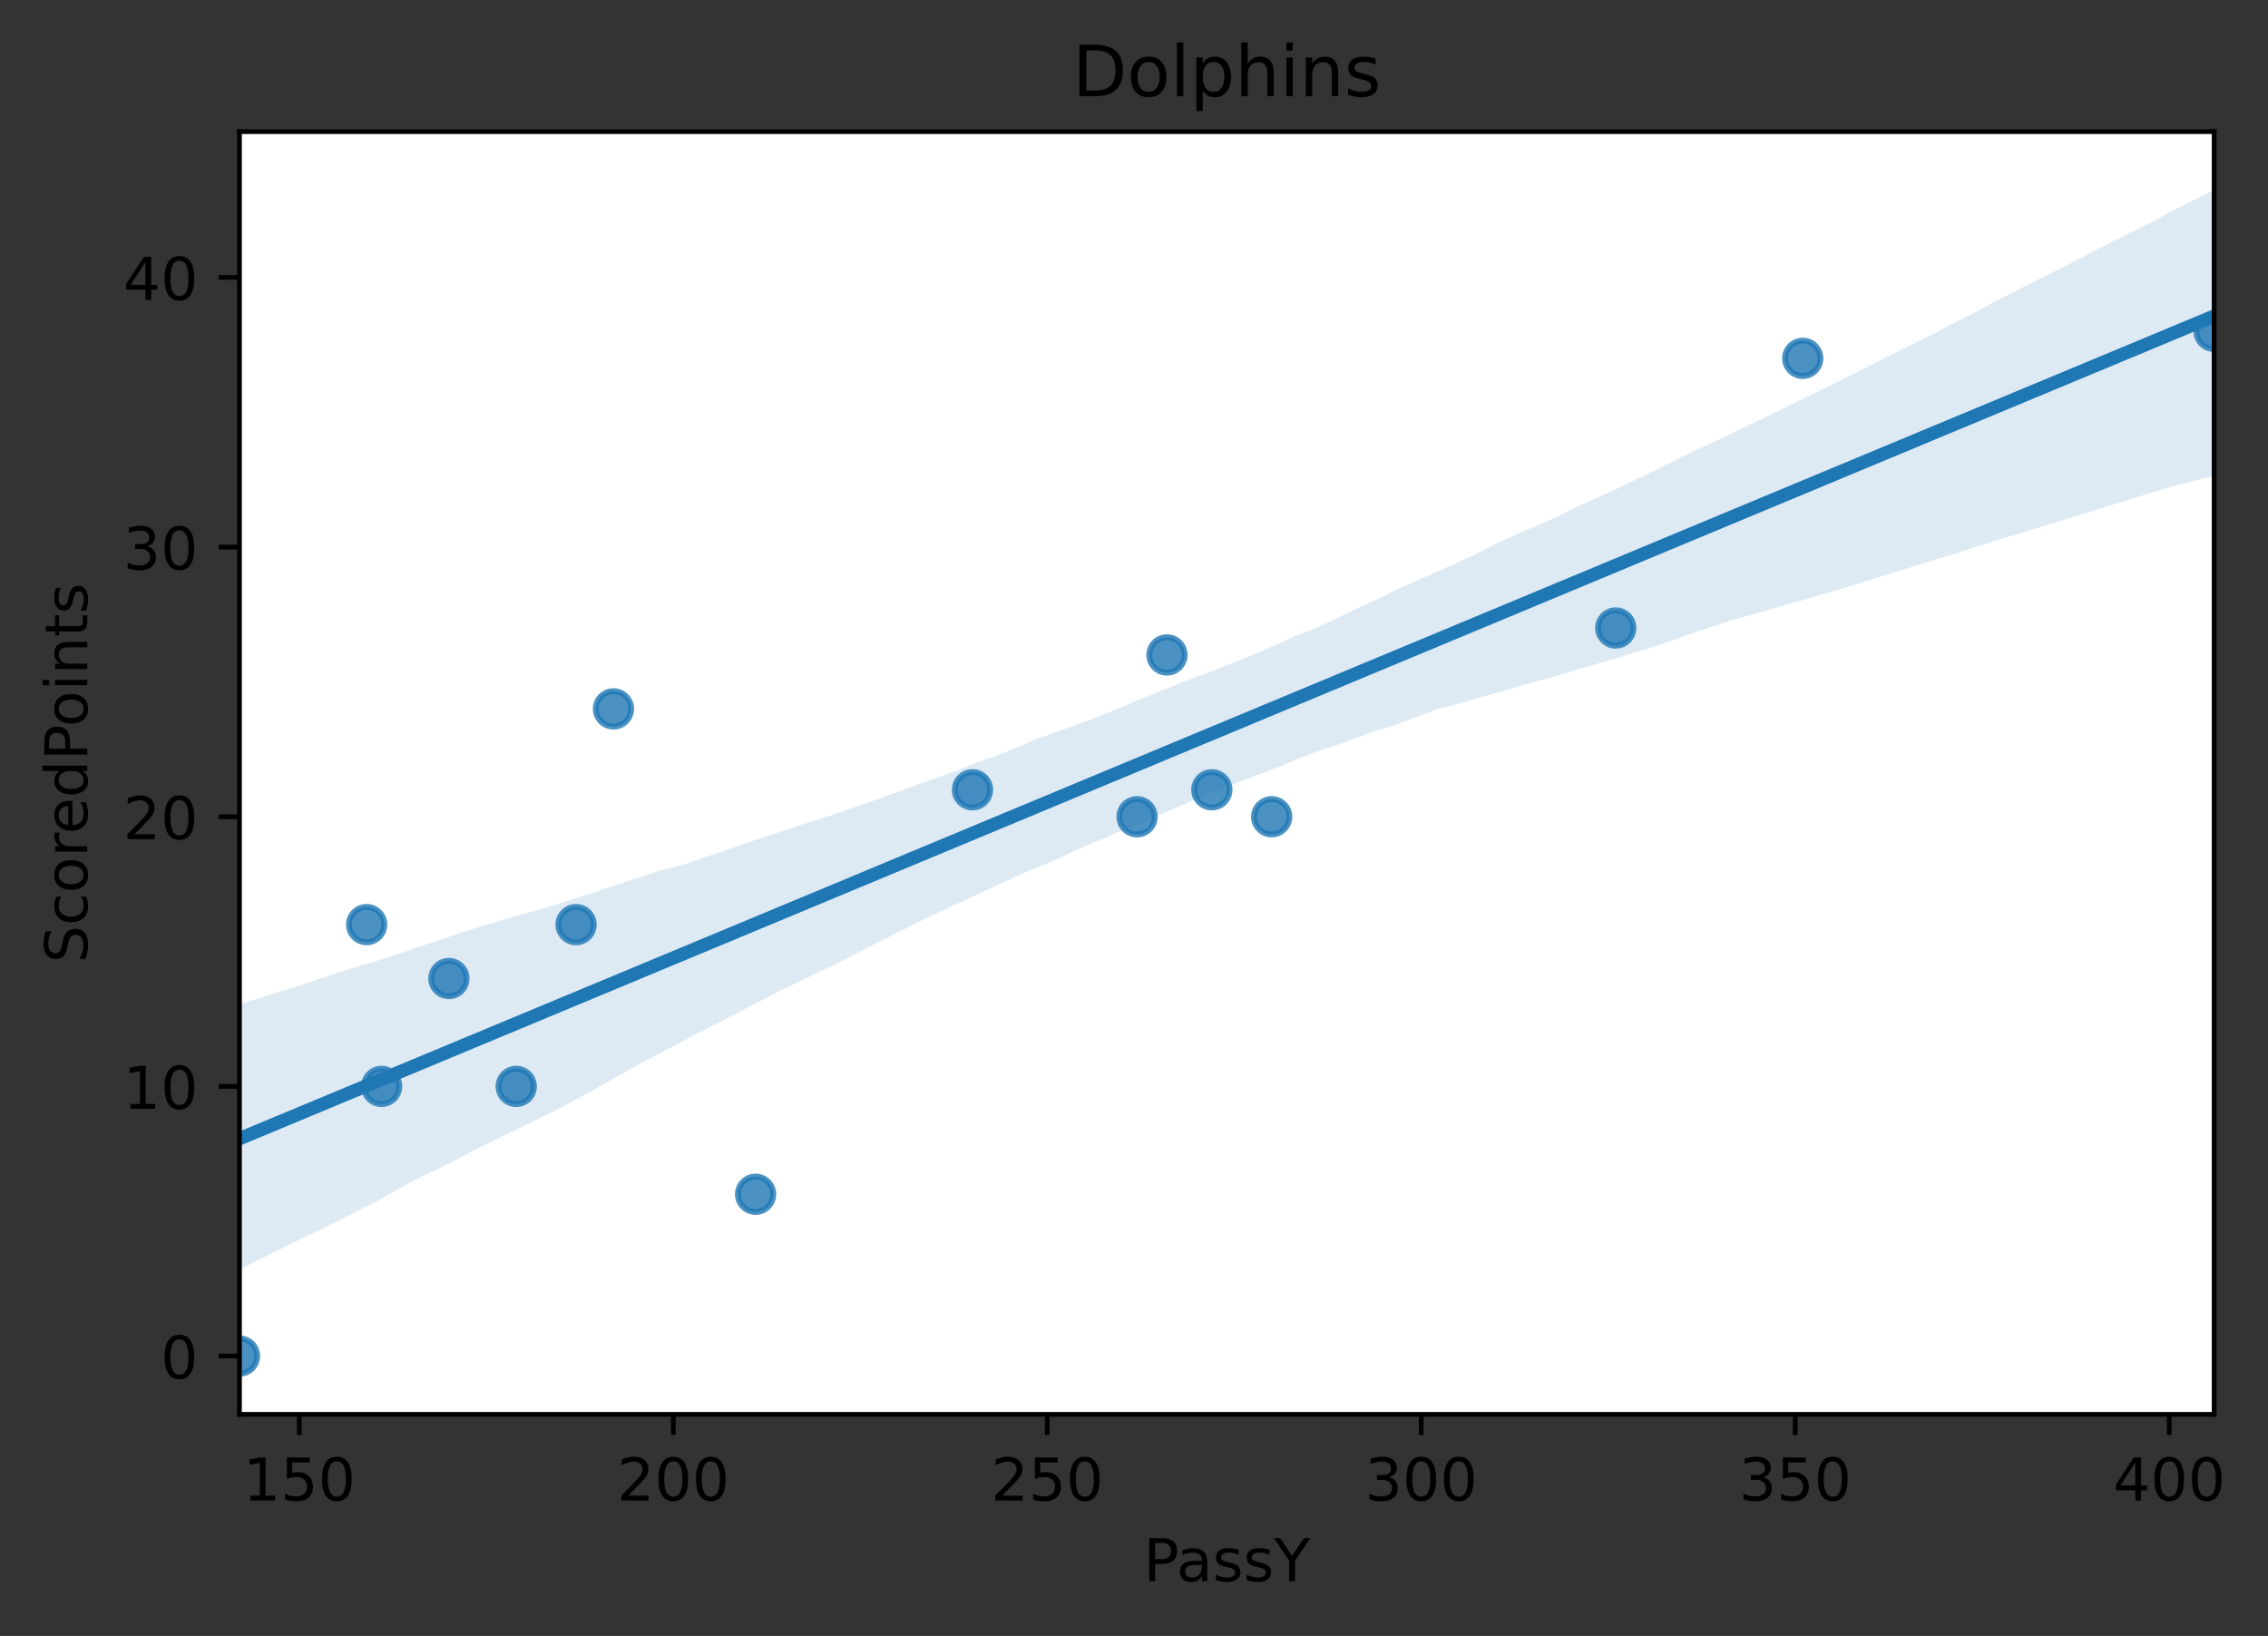 <?xml version="1.0" encoding="utf-8" standalone="no"?>
<!DOCTYPE svg PUBLIC "-//W3C//DTD SVG 1.1//EN"
  "http://www.w3.org/Graphics/SVG/1.1/DTD/svg11.dtd">
<!-- Created with matplotlib (https://matplotlib.org/) -->
<svg height="277.314pt" version="1.1" viewBox="0 0 384.538 277.314" width="384.538pt" xmlns="http://www.w3.org/2000/svg" xmlns:xlink="http://www.w3.org/1999/xlink">
 <rect x="0" y="0" width="384.538" height="277.314" fill="#333333" stroke="none"/>
 <defs>
  <style type="text/css">
*{stroke-linecap:butt;stroke-linejoin:round;}
  </style>
 </defs>
 <g id="figure_1">
  <g id="patch_1">
   <path d="M 0 277.314 
L 384.538 277.314 
L 384.538 0 
L 0 0 
z
" style="fill:none;"/>
  </g>
  <g id="axes_1">
   <g id="patch_2">
    <path d="M 40.603 239.758 
L 375.403 239.758 
L 375.403 22.318 
L 40.603 22.318 
z
" style="fill:#ffffff;"/>
   </g>
   <g id="PathCollection_1">
    <defs>
     <path d="M 0 3 
C 0.796 3 1.559 2.684 2.121 2.121 
C 2.684 1.559 3 0.796 3 0 
C 3 -0.796 2.684 -1.559 2.121 -2.121 
C 1.559 -2.684 0.796 -3 0 -3 
C -0.796 -3 -1.559 -2.684 -2.121 -2.121 
C -2.684 -1.559 -3 -0.796 -3 0 
C -3 0.796 -2.684 1.559 -2.121 2.121 
C -1.559 2.684 -0.796 3 0 3 
z
" id="mfc0a185cdb" style="stroke:#1f77b4;stroke-opacity:0.8;"/>
    </defs>
    <g clip-path="url(#p0a1ff2b002)">
     <use style="fill:#1f77b4;fill-opacity:0.8;stroke:#1f77b4;stroke-opacity:0.8;" x="87.526" xlink:href="#mfc0a185cdb" y="184.163"/>
     <use style="fill:#1f77b4;fill-opacity:0.8;stroke:#1f77b4;stroke-opacity:0.8;" x="40.603" xlink:href="#mfc0a185cdb" y="229.874"/>
     <use style="fill:#1f77b4;fill-opacity:0.8;stroke:#1f77b4;stroke-opacity:0.8;" x="128.108" xlink:href="#mfc0a185cdb" y="202.448"/>
     <use style="fill:#1f77b4;fill-opacity:0.8;stroke:#1f77b4;stroke-opacity:0.8;" x="64.699" xlink:href="#mfc0a185cdb" y="184.163"/>
     <use style="fill:#1f77b4;fill-opacity:0.8;stroke:#1f77b4;stroke-opacity:0.8;" x="97.671" xlink:href="#mfc0a185cdb" y="156.737"/>
     <use style="fill:#1f77b4;fill-opacity:0.8;stroke:#1f77b4;stroke-opacity:0.8;" x="205.467" xlink:href="#mfc0a185cdb" y="133.881"/>
     <use style="fill:#1f77b4;fill-opacity:0.8;stroke:#1f77b4;stroke-opacity:0.8;" x="76.112" xlink:href="#mfc0a185cdb" y="165.879"/>
     <use style="fill:#1f77b4;fill-opacity:0.8;stroke:#1f77b4;stroke-opacity:0.8;" x="197.858" xlink:href="#mfc0a185cdb" y="111.025"/>
     <use style="fill:#1f77b4;fill-opacity:0.8;stroke:#1f77b4;stroke-opacity:0.8;" x="62.162" xlink:href="#mfc0a185cdb" y="156.737"/>
     <use style="fill:#1f77b4;fill-opacity:0.8;stroke:#1f77b4;stroke-opacity:0.8;" x="215.612" xlink:href="#mfc0a185cdb" y="138.452"/>
     <use style="fill:#1f77b4;fill-opacity:0.8;stroke:#1f77b4;stroke-opacity:0.8;" x="104.012" xlink:href="#mfc0a185cdb" y="120.168"/>
     <use style="fill:#1f77b4;fill-opacity:0.8;stroke:#1f77b4;stroke-opacity:0.8;" x="305.653" xlink:href="#mfc0a185cdb" y="60.743"/>
     <use style="fill:#1f77b4;fill-opacity:0.8;stroke:#1f77b4;stroke-opacity:0.8;" x="164.885" xlink:href="#mfc0a185cdb" y="133.881"/>
     <use style="fill:#1f77b4;fill-opacity:0.8;stroke:#1f77b4;stroke-opacity:0.8;" x="192.785" xlink:href="#mfc0a185cdb" y="138.452"/>
     <use style="fill:#1f77b4;fill-opacity:0.8;stroke:#1f77b4;stroke-opacity:0.8;" x="375.403" xlink:href="#mfc0a185cdb" y="56.172"/>
     <use style="fill:#1f77b4;fill-opacity:0.8;stroke:#1f77b4;stroke-opacity:0.8;" x="273.949" xlink:href="#mfc0a185cdb" y="106.454"/>
    </g>
   </g>
   <g id="PolyCollection_1">
    <path clip-path="url(#p0a1ff2b002)" d="M 40.603 170.21 
L 40.603 215.208 
L 43.985 213.501 
L 47.367 211.823 
L 50.749 210.144 
L 54.13 208.52 
L 57.512 206.855 
L 60.894 205.118 
L 64.276 203.44 
L 67.658 201.467 
L 71.039 199.672 
L 74.421 198.077 
L 77.803 196.371 
L 81.185 194.568 
L 84.567 192.926 
L 87.949 191.285 
L 91.33 189.637 
L 94.712 187.989 
L 98.094 186.143 
L 101.476 184.277 
L 104.858 182.369 
L 108.239 180.46 
L 111.621 178.692 
L 115.003 176.882 
L 118.385 175.138 
L 121.767 173.394 
L 125.149 171.649 
L 128.53 169.885 
L 131.912 168.112 
L 135.294 166.507 
L 138.676 164.849 
L 142.058 163.265 
L 145.439 161.488 
L 148.821 159.79 
L 152.203 158.099 
L 155.585 156.359 
L 158.967 154.741 
L 162.349 153.177 
L 165.73 151.614 
L 169.112 150.037 
L 172.494 148.454 
L 175.876 147.054 
L 179.258 145.622 
L 182.639 144.018 
L 186.021 142.595 
L 189.403 141.147 
L 192.785 139.749 
L 196.167 138.275 
L 199.549 136.884 
L 202.93 135.373 
L 206.312 134.03 
L 209.694 132.706 
L 213.076 131.411 
L 216.458 130.136 
L 219.839 128.711 
L 223.221 127.413 
L 226.603 126.3 
L 229.985 125.061 
L 233.367 123.86 
L 236.749 122.814 
L 240.13 121.554 
L 243.512 120.263 
L 246.894 119.403 
L 250.276 118.46 
L 253.658 117.465 
L 257.039 116.493 
L 260.421 115.517 
L 263.803 114.606 
L 267.185 113.569 
L 270.567 112.595 
L 273.949 111.621 
L 277.33 110.593 
L 280.712 109.528 
L 284.094 108.355 
L 287.476 107.182 
L 290.858 106.009 
L 294.239 104.972 
L 297.621 104.009 
L 301.003 103.047 
L 304.385 102.084 
L 307.767 101.121 
L 311.149 100.12 
L 314.53 99.075 
L 317.912 98.03 
L 321.294 96.985 
L 324.676 95.94 
L 328.058 94.893 
L 331.439 93.841 
L 334.821 92.79 
L 338.203 91.672 
L 341.585 90.676 
L 344.967 89.648 
L 348.349 88.602 
L 351.73 87.556 
L 355.112 86.51 
L 358.494 85.464 
L 361.876 84.418 
L 365.258 83.372 
L 368.639 82.365 
L 372.021 81.497 
L 375.403 80.63 
L 375.403 32.202 
L 375.403 32.202 
L 372.021 33.867 
L 368.639 35.558 
L 365.258 37.435 
L 361.876 39.084 
L 358.494 40.756 
L 355.112 42.542 
L 351.73 44.278 
L 348.349 45.991 
L 344.967 47.678 
L 341.585 49.415 
L 338.203 51.132 
L 334.821 52.991 
L 331.439 54.678 
L 328.058 56.469 
L 324.676 58.167 
L 321.294 59.798 
L 317.912 61.507 
L 314.53 63.251 
L 311.149 64.933 
L 307.767 66.614 
L 304.385 68.246 
L 301.003 69.906 
L 297.621 71.539 
L 294.239 73.168 
L 290.858 74.768 
L 287.476 76.311 
L 284.094 77.947 
L 280.712 79.687 
L 277.33 81.316 
L 273.949 82.946 
L 270.567 84.462 
L 267.185 86.01 
L 263.803 87.692 
L 260.421 89.186 
L 257.039 90.614 
L 253.658 92.148 
L 250.276 93.902 
L 246.894 95.475 
L 243.512 96.969 
L 240.13 98.466 
L 236.749 99.961 
L 233.367 101.642 
L 229.985 103.187 
L 226.603 104.818 
L 223.221 106.45 
L 219.839 107.713 
L 216.458 109.254 
L 213.076 110.709 
L 209.694 112.101 
L 206.312 113.438 
L 202.93 114.72 
L 199.549 116.013 
L 196.167 117.414 
L 192.785 118.749 
L 189.403 120.199 
L 186.021 121.522 
L 182.639 122.814 
L 179.258 124.026 
L 175.876 125.243 
L 172.494 126.646 
L 169.112 128.049 
L 165.73 129.202 
L 162.349 130.567 
L 158.967 131.798 
L 155.585 133 
L 152.203 134.244 
L 148.821 135.444 
L 145.439 136.638 
L 142.058 137.837 
L 138.676 138.916 
L 135.294 140.003 
L 131.912 141.141 
L 128.53 142.204 
L 125.149 143.419 
L 121.767 144.56 
L 118.385 145.702 
L 115.003 146.829 
L 111.621 147.653 
L 108.239 148.788 
L 104.858 149.886 
L 101.476 151.018 
L 98.094 152.09 
L 94.712 153.212 
L 91.33 154.256 
L 87.949 155.13 
L 84.567 156.14 
L 81.185 157.156 
L 77.803 158.221 
L 74.421 159.396 
L 71.039 160.476 
L 67.658 161.678 
L 64.276 162.761 
L 60.894 163.734 
L 57.512 164.841 
L 54.13 165.949 
L 50.749 167.055 
L 47.367 168.116 
L 43.985 169.175 
L 40.603 170.21 
z
" style="fill:#1f77b4;fill-opacity:0.15;"/>
   </g>
   <g id="matplotlib.axis_1">
    <g id="xtick_1">
     <g id="line2d_1">
      <defs>
       <path d="M 0 0 
L 0 3.5 
" id="md430835c53" style="stroke:#000000;stroke-width:0.8;"/>
      </defs>
      <g>
       <use style="stroke:#000000;stroke-width:0.8;" x="50.749" xlink:href="#md430835c53" y="239.758"/>
      </g>
     </g>
     <g id="text_1">
      <!-- 150 -->
      <defs>
       <path d="M 12.406 8.297 
L 28.516 8.297 
L 28.516 63.922 
L 10.984 60.406 
L 10.984 69.391 
L 28.422 72.906 
L 38.281 72.906 
L 38.281 8.297 
L 54.391 8.297 
L 54.391 0 
L 12.406 0 
z
" id="DejaVuSans-49"/>
       <path d="M 10.797 72.906 
L 49.516 72.906 
L 49.516 64.594 
L 19.828 64.594 
L 19.828 46.734 
Q 21.969 47.469 24.109 47.828 
Q 26.266 48.188 28.422 48.188 
Q 40.625 48.188 47.75 41.5 
Q 54.891 34.812 54.891 23.391 
Q 54.891 11.625 47.562 5.094 
Q 40.234 -1.422 26.906 -1.422 
Q 22.312 -1.422 17.547 -0.641 
Q 12.797 0.141 7.719 1.703 
L 7.719 11.625 
Q 12.109 9.234 16.797 8.062 
Q 21.484 6.891 26.703 6.891 
Q 35.156 6.891 40.078 11.328 
Q 45.016 15.766 45.016 23.391 
Q 45.016 31 40.078 35.438 
Q 35.156 39.891 26.703 39.891 
Q 22.75 39.891 18.812 39.016 
Q 14.891 38.141 10.797 36.281 
z
" id="DejaVuSans-53"/>
       <path d="M 31.781 66.406 
Q 24.172 66.406 20.328 58.906 
Q 16.5 51.422 16.5 36.375 
Q 16.5 21.391 20.328 13.891 
Q 24.172 6.391 31.781 6.391 
Q 39.453 6.391 43.281 13.891 
Q 47.125 21.391 47.125 36.375 
Q 47.125 51.422 43.281 58.906 
Q 39.453 66.406 31.781 66.406 
z
M 31.781 74.219 
Q 44.047 74.219 50.516 64.516 
Q 56.984 54.828 56.984 36.375 
Q 56.984 17.969 50.516 8.266 
Q 44.047 -1.422 31.781 -1.422 
Q 19.531 -1.422 13.062 8.266 
Q 6.594 17.969 6.594 36.375 
Q 6.594 54.828 13.062 64.516 
Q 19.531 74.219 31.781 74.219 
z
" id="DejaVuSans-48"/>
      </defs>
      <g transform="translate(41.205 254.357)scale(0.1 -0.1)">
       <use xlink:href="#DejaVuSans-49"/>
       <use x="63.623" xlink:href="#DejaVuSans-53"/>
       <use x="127.246" xlink:href="#DejaVuSans-48"/>
      </g>
     </g>
    </g>
    <g id="xtick_2">
     <g id="line2d_2">
      <g>
       <use style="stroke:#000000;stroke-width:0.8;" x="114.158" xlink:href="#md430835c53" y="239.758"/>
      </g>
     </g>
     <g id="text_2">
      <!-- 200 -->
      <defs>
       <path d="M 19.188 8.297 
L 53.609 8.297 
L 53.609 0 
L 7.328 0 
L 7.328 8.297 
Q 12.938 14.109 22.625 23.891 
Q 32.328 33.688 34.812 36.531 
Q 39.547 41.844 41.422 45.531 
Q 43.312 49.219 43.312 52.781 
Q 43.312 58.594 39.234 62.25 
Q 35.156 65.922 28.609 65.922 
Q 23.969 65.922 18.812 64.312 
Q 13.672 62.703 7.812 59.422 
L 7.812 69.391 
Q 13.766 71.781 18.938 73 
Q 24.125 74.219 28.422 74.219 
Q 39.75 74.219 46.484 68.547 
Q 53.219 62.891 53.219 53.422 
Q 53.219 48.922 51.531 44.891 
Q 49.859 40.875 45.406 35.406 
Q 44.188 33.984 37.641 27.219 
Q 31.109 20.453 19.188 8.297 
z
" id="DejaVuSans-50"/>
      </defs>
      <g transform="translate(104.614 254.357)scale(0.1 -0.1)">
       <use xlink:href="#DejaVuSans-50"/>
       <use x="63.623" xlink:href="#DejaVuSans-48"/>
       <use x="127.246" xlink:href="#DejaVuSans-48"/>
      </g>
     </g>
    </g>
    <g id="xtick_3">
     <g id="line2d_3">
      <g>
       <use style="stroke:#000000;stroke-width:0.8;" x="177.567" xlink:href="#md430835c53" y="239.758"/>
      </g>
     </g>
     <g id="text_3">
      <!-- 250 -->
      <g transform="translate(168.023 254.357)scale(0.1 -0.1)">
       <use xlink:href="#DejaVuSans-50"/>
       <use x="63.623" xlink:href="#DejaVuSans-53"/>
       <use x="127.246" xlink:href="#DejaVuSans-48"/>
      </g>
     </g>
    </g>
    <g id="xtick_4">
     <g id="line2d_4">
      <g>
       <use style="stroke:#000000;stroke-width:0.8;" x="240.976" xlink:href="#md430835c53" y="239.758"/>
      </g>
     </g>
     <g id="text_4">
      <!-- 300 -->
      <defs>
       <path d="M 40.578 39.312 
Q 47.656 37.797 51.625 33 
Q 55.609 28.219 55.609 21.188 
Q 55.609 10.406 48.188 4.484 
Q 40.766 -1.422 27.094 -1.422 
Q 22.516 -1.422 17.656 -0.516 
Q 12.797 0.391 7.625 2.203 
L 7.625 11.719 
Q 11.719 9.328 16.594 8.109 
Q 21.484 6.891 26.812 6.891 
Q 36.078 6.891 40.938 10.547 
Q 45.797 14.203 45.797 21.188 
Q 45.797 27.641 41.281 31.266 
Q 36.766 34.906 28.719 34.906 
L 20.219 34.906 
L 20.219 43.016 
L 29.109 43.016 
Q 36.375 43.016 40.234 45.922 
Q 44.094 48.828 44.094 54.297 
Q 44.094 59.906 40.109 62.906 
Q 36.141 65.922 28.719 65.922 
Q 24.656 65.922 20.016 65.031 
Q 15.375 64.156 9.812 62.312 
L 9.812 71.094 
Q 15.438 72.656 20.344 73.438 
Q 25.25 74.219 29.594 74.219 
Q 40.828 74.219 47.359 69.109 
Q 53.906 64.016 53.906 55.328 
Q 53.906 49.266 50.438 45.094 
Q 46.969 40.922 40.578 39.312 
z
" id="DejaVuSans-51"/>
      </defs>
      <g transform="translate(231.432 254.357)scale(0.1 -0.1)">
       <use xlink:href="#DejaVuSans-51"/>
       <use x="63.623" xlink:href="#DejaVuSans-48"/>
       <use x="127.246" xlink:href="#DejaVuSans-48"/>
      </g>
     </g>
    </g>
    <g id="xtick_5">
     <g id="line2d_5">
      <g>
       <use style="stroke:#000000;stroke-width:0.8;" x="304.385" xlink:href="#md430835c53" y="239.758"/>
      </g>
     </g>
     <g id="text_5">
      <!-- 350 -->
      <g transform="translate(294.841 254.357)scale(0.1 -0.1)">
       <use xlink:href="#DejaVuSans-51"/>
       <use x="63.623" xlink:href="#DejaVuSans-53"/>
       <use x="127.246" xlink:href="#DejaVuSans-48"/>
      </g>
     </g>
    </g>
    <g id="xtick_6">
     <g id="line2d_6">
      <g>
       <use style="stroke:#000000;stroke-width:0.8;" x="367.794" xlink:href="#md430835c53" y="239.758"/>
      </g>
     </g>
     <g id="text_6">
      <!-- 400 -->
      <defs>
       <path d="M 37.797 64.312 
L 12.891 25.391 
L 37.797 25.391 
z
M 35.203 72.906 
L 47.609 72.906 
L 47.609 25.391 
L 58.016 25.391 
L 58.016 17.188 
L 47.609 17.188 
L 47.609 0 
L 37.797 0 
L 37.797 17.188 
L 4.891 17.188 
L 4.891 26.703 
z
" id="DejaVuSans-52"/>
      </defs>
      <g transform="translate(358.25 254.357)scale(0.1 -0.1)">
       <use xlink:href="#DejaVuSans-52"/>
       <use x="63.623" xlink:href="#DejaVuSans-48"/>
       <use x="127.246" xlink:href="#DejaVuSans-48"/>
      </g>
     </g>
    </g>
    <g id="text_7">
     <!-- PassY -->
     <defs>
      <path d="M 19.672 64.797 
L 19.672 37.406 
L 32.078 37.406 
Q 38.969 37.406 42.719 40.969 
Q 46.484 44.531 46.484 51.125 
Q 46.484 57.672 42.719 61.234 
Q 38.969 64.797 32.078 64.797 
z
M 9.812 72.906 
L 32.078 72.906 
Q 44.344 72.906 50.609 67.359 
Q 56.891 61.812 56.891 51.125 
Q 56.891 40.328 50.609 34.812 
Q 44.344 29.297 32.078 29.297 
L 19.672 29.297 
L 19.672 0 
L 9.812 0 
z
" id="DejaVuSans-80"/>
      <path d="M 34.281 27.484 
Q 23.391 27.484 19.188 25 
Q 14.984 22.516 14.984 16.5 
Q 14.984 11.719 18.141 8.906 
Q 21.297 6.109 26.703 6.109 
Q 34.188 6.109 38.703 11.406 
Q 43.219 16.703 43.219 25.484 
L 43.219 27.484 
z
M 52.203 31.203 
L 52.203 0 
L 43.219 0 
L 43.219 8.297 
Q 40.141 3.328 35.547 0.953 
Q 30.953 -1.422 24.312 -1.422 
Q 15.922 -1.422 10.953 3.297 
Q 6 8.016 6 15.922 
Q 6 25.141 12.172 29.828 
Q 18.359 34.516 30.609 34.516 
L 43.219 34.516 
L 43.219 35.406 
Q 43.219 41.609 39.141 45 
Q 35.062 48.391 27.688 48.391 
Q 23 48.391 18.547 47.266 
Q 14.109 46.141 10.016 43.891 
L 10.016 52.203 
Q 14.938 54.109 19.578 55.047 
Q 24.219 56 28.609 56 
Q 40.484 56 46.344 49.844 
Q 52.203 43.703 52.203 31.203 
z
" id="DejaVuSans-97"/>
      <path d="M 44.281 53.078 
L 44.281 44.578 
Q 40.484 46.531 36.375 47.5 
Q 32.281 48.484 27.875 48.484 
Q 21.188 48.484 17.844 46.438 
Q 14.5 44.391 14.5 40.281 
Q 14.5 37.156 16.891 35.375 
Q 19.281 33.594 26.516 31.984 
L 29.594 31.297 
Q 39.156 29.25 43.188 25.516 
Q 47.219 21.781 47.219 15.094 
Q 47.219 7.469 41.188 3.016 
Q 35.156 -1.422 24.609 -1.422 
Q 20.219 -1.422 15.453 -0.562 
Q 10.688 0.297 5.422 2 
L 5.422 11.281 
Q 10.406 8.688 15.234 7.391 
Q 20.062 6.109 24.812 6.109 
Q 31.156 6.109 34.562 8.281 
Q 37.984 10.453 37.984 14.406 
Q 37.984 18.062 35.516 20.016 
Q 33.062 21.969 24.703 23.781 
L 21.578 24.516 
Q 13.234 26.266 9.516 29.906 
Q 5.812 33.547 5.812 39.891 
Q 5.812 47.609 11.281 51.797 
Q 16.75 56 26.812 56 
Q 31.781 56 36.172 55.266 
Q 40.578 54.547 44.281 53.078 
z
" id="DejaVuSans-115"/>
      <path d="M -0.203 72.906 
L 10.406 72.906 
L 30.609 42.922 
L 50.688 72.906 
L 61.281 72.906 
L 35.5 34.719 
L 35.5 0 
L 25.594 0 
L 25.594 34.719 
z
" id="DejaVuSans-89"/>
     </defs>
     <g transform="translate(193.886 268.035)scale(0.1 -0.1)">
      <use xlink:href="#DejaVuSans-80"/>
      <use x="55.803" xlink:href="#DejaVuSans-97"/>
      <use x="117.082" xlink:href="#DejaVuSans-115"/>
      <use x="169.182" xlink:href="#DejaVuSans-115"/>
      <use x="221.281" xlink:href="#DejaVuSans-89"/>
     </g>
    </g>
   </g>
   <g id="matplotlib.axis_2">
    <g id="ytick_1">
     <g id="line2d_7">
      <defs>
       <path d="M 0 0 
L -3.5 0 
" id="m0db3c87fc9" style="stroke:#000000;stroke-width:0.8;"/>
      </defs>
      <g>
       <use style="stroke:#000000;stroke-width:0.8;" x="40.603" xlink:href="#m0db3c87fc9" y="229.874"/>
      </g>
     </g>
     <g id="text_8">
      <!-- 0 -->
      <g transform="translate(27.241 233.674)scale(0.1 -0.1)">
       <use xlink:href="#DejaVuSans-48"/>
      </g>
     </g>
    </g>
    <g id="ytick_2">
     <g id="line2d_8">
      <g>
       <use style="stroke:#000000;stroke-width:0.8;" x="40.603" xlink:href="#m0db3c87fc9" y="184.163"/>
      </g>
     </g>
     <g id="text_9">
      <!-- 10 -->
      <g transform="translate(20.878 187.963)scale(0.1 -0.1)">
       <use xlink:href="#DejaVuSans-49"/>
       <use x="63.623" xlink:href="#DejaVuSans-48"/>
      </g>
     </g>
    </g>
    <g id="ytick_3">
     <g id="line2d_9">
      <g>
       <use style="stroke:#000000;stroke-width:0.8;" x="40.603" xlink:href="#m0db3c87fc9" y="138.452"/>
      </g>
     </g>
     <g id="text_10">
      <!-- 20 -->
      <g transform="translate(20.878 142.251)scale(0.1 -0.1)">
       <use xlink:href="#DejaVuSans-50"/>
       <use x="63.623" xlink:href="#DejaVuSans-48"/>
      </g>
     </g>
    </g>
    <g id="ytick_4">
     <g id="line2d_10">
      <g>
       <use style="stroke:#000000;stroke-width:0.8;" x="40.603" xlink:href="#m0db3c87fc9" y="92.741"/>
      </g>
     </g>
     <g id="text_11">
      <!-- 30 -->
      <g transform="translate(20.878 96.54)scale(0.1 -0.1)">
       <use xlink:href="#DejaVuSans-51"/>
       <use x="63.623" xlink:href="#DejaVuSans-48"/>
      </g>
     </g>
    </g>
    <g id="ytick_5">
     <g id="line2d_11">
      <g>
       <use style="stroke:#000000;stroke-width:0.8;" x="40.603" xlink:href="#m0db3c87fc9" y="47.03"/>
      </g>
     </g>
     <g id="text_12">
      <!-- 40 -->
      <g transform="translate(20.878 50.829)scale(0.1 -0.1)">
       <use xlink:href="#DejaVuSans-52"/>
       <use x="63.623" xlink:href="#DejaVuSans-48"/>
      </g>
     </g>
    </g>
    <g id="text_13">
     <!-- ScoredPoints -->
     <defs>
      <path d="M 53.516 70.516 
L 53.516 60.891 
Q 47.906 63.578 42.922 64.891 
Q 37.938 66.219 33.297 66.219 
Q 25.25 66.219 20.875 63.094 
Q 16.5 59.969 16.5 54.203 
Q 16.5 49.359 19.406 46.891 
Q 22.312 44.438 30.422 42.922 
L 36.375 41.703 
Q 47.406 39.594 52.656 34.297 
Q 57.906 29 57.906 20.125 
Q 57.906 9.516 50.797 4.047 
Q 43.703 -1.422 29.984 -1.422 
Q 24.812 -1.422 18.969 -0.25 
Q 13.141 0.922 6.891 3.219 
L 6.891 13.375 
Q 12.891 10.016 18.656 8.297 
Q 24.422 6.594 29.984 6.594 
Q 38.422 6.594 43.016 9.906 
Q 47.609 13.234 47.609 19.391 
Q 47.609 24.75 44.312 27.781 
Q 41.016 30.812 33.5 32.328 
L 27.484 33.5 
Q 16.453 35.688 11.516 40.375 
Q 6.594 45.062 6.594 53.422 
Q 6.594 63.094 13.406 68.656 
Q 20.219 74.219 32.172 74.219 
Q 37.312 74.219 42.625 73.281 
Q 47.953 72.359 53.516 70.516 
z
" id="DejaVuSans-83"/>
      <path d="M 48.781 52.594 
L 48.781 44.188 
Q 44.969 46.297 41.141 47.344 
Q 37.312 48.391 33.406 48.391 
Q 24.656 48.391 19.812 42.844 
Q 14.984 37.312 14.984 27.297 
Q 14.984 17.281 19.812 11.734 
Q 24.656 6.203 33.406 6.203 
Q 37.312 6.203 41.141 7.25 
Q 44.969 8.297 48.781 10.406 
L 48.781 2.094 
Q 45.016 0.344 40.984 -0.531 
Q 36.969 -1.422 32.422 -1.422 
Q 20.062 -1.422 12.781 6.344 
Q 5.516 14.109 5.516 27.297 
Q 5.516 40.672 12.859 48.328 
Q 20.219 56 33.016 56 
Q 37.156 56 41.109 55.141 
Q 45.062 54.297 48.781 52.594 
z
" id="DejaVuSans-99"/>
      <path d="M 30.609 48.391 
Q 23.391 48.391 19.188 42.75 
Q 14.984 37.109 14.984 27.297 
Q 14.984 17.484 19.156 11.844 
Q 23.344 6.203 30.609 6.203 
Q 37.797 6.203 41.984 11.859 
Q 46.188 17.531 46.188 27.297 
Q 46.188 37.016 41.984 42.703 
Q 37.797 48.391 30.609 48.391 
z
M 30.609 56 
Q 42.328 56 49.016 48.375 
Q 55.719 40.766 55.719 27.297 
Q 55.719 13.875 49.016 6.219 
Q 42.328 -1.422 30.609 -1.422 
Q 18.844 -1.422 12.172 6.219 
Q 5.516 13.875 5.516 27.297 
Q 5.516 40.766 12.172 48.375 
Q 18.844 56 30.609 56 
z
" id="DejaVuSans-111"/>
      <path d="M 41.109 46.297 
Q 39.594 47.172 37.812 47.578 
Q 36.031 48 33.891 48 
Q 26.266 48 22.188 43.047 
Q 18.109 38.094 18.109 28.812 
L 18.109 0 
L 9.078 0 
L 9.078 54.688 
L 18.109 54.688 
L 18.109 46.188 
Q 20.953 51.172 25.484 53.578 
Q 30.031 56 36.531 56 
Q 37.453 56 38.578 55.875 
Q 39.703 55.766 41.062 55.516 
z
" id="DejaVuSans-114"/>
      <path d="M 56.203 29.594 
L 56.203 25.203 
L 14.891 25.203 
Q 15.484 15.922 20.484 11.062 
Q 25.484 6.203 34.422 6.203 
Q 39.594 6.203 44.453 7.469 
Q 49.312 8.734 54.109 11.281 
L 54.109 2.781 
Q 49.266 0.734 44.188 -0.344 
Q 39.109 -1.422 33.891 -1.422 
Q 20.797 -1.422 13.156 6.188 
Q 5.516 13.812 5.516 26.812 
Q 5.516 40.234 12.766 48.109 
Q 20.016 56 32.328 56 
Q 43.359 56 49.781 48.891 
Q 56.203 41.797 56.203 29.594 
z
M 47.219 32.234 
Q 47.125 39.594 43.094 43.984 
Q 39.062 48.391 32.422 48.391 
Q 24.906 48.391 20.391 44.141 
Q 15.875 39.891 15.188 32.172 
z
" id="DejaVuSans-101"/>
      <path d="M 45.406 46.391 
L 45.406 75.984 
L 54.391 75.984 
L 54.391 0 
L 45.406 0 
L 45.406 8.203 
Q 42.578 3.328 38.25 0.953 
Q 33.938 -1.422 27.875 -1.422 
Q 17.969 -1.422 11.734 6.484 
Q 5.516 14.406 5.516 27.297 
Q 5.516 40.188 11.734 48.094 
Q 17.969 56 27.875 56 
Q 33.938 56 38.25 53.625 
Q 42.578 51.266 45.406 46.391 
z
M 14.797 27.297 
Q 14.797 17.391 18.875 11.75 
Q 22.953 6.109 30.078 6.109 
Q 37.203 6.109 41.297 11.75 
Q 45.406 17.391 45.406 27.297 
Q 45.406 37.203 41.297 42.844 
Q 37.203 48.484 30.078 48.484 
Q 22.953 48.484 18.875 42.844 
Q 14.797 37.203 14.797 27.297 
z
" id="DejaVuSans-100"/>
      <path d="M 9.422 54.688 
L 18.406 54.688 
L 18.406 0 
L 9.422 0 
z
M 9.422 75.984 
L 18.406 75.984 
L 18.406 64.594 
L 9.422 64.594 
z
" id="DejaVuSans-105"/>
      <path d="M 54.891 33.016 
L 54.891 0 
L 45.906 0 
L 45.906 32.719 
Q 45.906 40.484 42.875 44.328 
Q 39.844 48.188 33.797 48.188 
Q 26.516 48.188 22.312 43.547 
Q 18.109 38.922 18.109 30.906 
L 18.109 0 
L 9.078 0 
L 9.078 54.688 
L 18.109 54.688 
L 18.109 46.188 
Q 21.344 51.125 25.703 53.562 
Q 30.078 56 35.797 56 
Q 45.219 56 50.047 50.172 
Q 54.891 44.344 54.891 33.016 
z
" id="DejaVuSans-110"/>
      <path d="M 18.312 70.219 
L 18.312 54.688 
L 36.812 54.688 
L 36.812 47.703 
L 18.312 47.703 
L 18.312 18.016 
Q 18.312 11.328 20.141 9.422 
Q 21.969 7.516 27.594 7.516 
L 36.812 7.516 
L 36.812 0 
L 27.594 0 
Q 17.188 0 13.234 3.875 
Q 9.281 7.766 9.281 18.016 
L 9.281 47.703 
L 2.688 47.703 
L 2.688 54.688 
L 9.281 54.688 
L 9.281 70.219 
z
" id="DejaVuSans-116"/>
     </defs>
     <g transform="translate(14.798 163.23)rotate(-90)scale(0.1 -0.1)">
      <use xlink:href="#DejaVuSans-83"/>
      <use x="63.477" xlink:href="#DejaVuSans-99"/>
      <use x="118.457" xlink:href="#DejaVuSans-111"/>
      <use x="179.639" xlink:href="#DejaVuSans-114"/>
      <use x="218.502" xlink:href="#DejaVuSans-101"/>
      <use x="280.025" xlink:href="#DejaVuSans-100"/>
      <use x="343.502" xlink:href="#DejaVuSans-80"/>
      <use x="400.18" xlink:href="#DejaVuSans-111"/>
      <use x="461.361" xlink:href="#DejaVuSans-105"/>
      <use x="489.145" xlink:href="#DejaVuSans-110"/>
      <use x="552.523" xlink:href="#DejaVuSans-116"/>
      <use x="591.732" xlink:href="#DejaVuSans-115"/>
     </g>
    </g>
   </g>
   <g id="line2d_12">
    <path clip-path="url(#p0a1ff2b002)" d="M 40.603 193.027 
L 43.985 191.618 
L 47.367 190.21 
L 50.749 188.801 
L 54.13 187.393 
L 57.512 185.984 
L 60.894 184.576 
L 64.276 183.167 
L 67.658 181.758 
L 71.039 180.35 
L 74.421 178.941 
L 77.803 177.533 
L 81.185 176.124 
L 84.567 174.716 
L 87.949 173.307 
L 91.33 171.899 
L 94.712 170.49 
L 98.094 169.082 
L 101.476 167.673 
L 104.858 166.265 
L 108.239 164.856 
L 111.621 163.448 
L 115.003 162.039 
L 118.385 160.631 
L 121.767 159.222 
L 125.149 157.814 
L 128.53 156.405 
L 131.912 154.997 
L 135.294 153.588 
L 138.676 152.18 
L 142.058 150.771 
L 145.439 149.362 
L 148.821 147.954 
L 152.203 146.545 
L 155.585 145.137 
L 158.967 143.728 
L 162.349 142.32 
L 165.73 140.911 
L 169.112 139.503 
L 172.494 138.094 
L 175.876 136.686 
L 179.258 135.277 
L 182.639 133.869 
L 186.021 132.46 
L 189.403 131.052 
L 192.785 129.643 
L 196.167 128.235 
L 199.549 126.826 
L 202.93 125.418 
L 206.312 124.009 
L 209.694 122.601 
L 213.076 121.192 
L 216.458 119.784 
L 219.839 118.375 
L 223.221 116.966 
L 226.603 115.558 
L 229.985 114.149 
L 233.367 112.741 
L 236.749 111.332 
L 240.13 109.924 
L 243.512 108.515 
L 246.894 107.107 
L 250.276 105.698 
L 253.658 104.29 
L 257.039 102.881 
L 260.421 101.473 
L 263.803 100.064 
L 267.185 98.656 
L 270.567 97.247 
L 273.949 95.839 
L 277.33 94.43 
L 280.712 93.022 
L 284.094 91.613 
L 287.476 90.205 
L 290.858 88.796 
L 294.239 87.387 
L 297.621 85.979 
L 301.003 84.57 
L 304.385 83.162 
L 307.767 81.753 
L 311.149 80.345 
L 314.53 78.936 
L 317.912 77.528 
L 321.294 76.119 
L 324.676 74.711 
L 328.058 73.302 
L 331.439 71.894 
L 334.821 70.485 
L 338.203 69.077 
L 341.585 67.668 
L 344.967 66.26 
L 348.349 64.851 
L 351.73 63.443 
L 355.112 62.034 
L 358.494 60.626 
L 361.876 59.217 
L 365.258 57.809 
L 368.639 56.4 
L 372.021 54.991 
L 375.403 53.583 
" style="fill:none;stroke:#1f77b4;stroke-linecap:square;stroke-width:2.25;"/>
   </g>
   <g id="patch_3">
    <path d="M 40.603 239.758 
L 40.603 22.318 
" style="fill:none;stroke:#000000;stroke-linecap:square;stroke-linejoin:miter;stroke-width:0.8;"/>
   </g>
   <g id="patch_4">
    <path d="M 375.403 239.758 
L 375.403 22.318 
" style="fill:none;stroke:#000000;stroke-linecap:square;stroke-linejoin:miter;stroke-width:0.8;"/>
   </g>
   <g id="patch_5">
    <path d="M 40.603 239.758 
L 375.403 239.758 
" style="fill:none;stroke:#000000;stroke-linecap:square;stroke-linejoin:miter;stroke-width:0.8;"/>
   </g>
   <g id="patch_6">
    <path d="M 40.603 22.318 
L 375.403 22.318 
" style="fill:none;stroke:#000000;stroke-linecap:square;stroke-linejoin:miter;stroke-width:0.8;"/>
   </g>
   <g id="text_14">
    <!-- Dolphins -->
    <defs>
     <path d="M 19.672 64.797 
L 19.672 8.109 
L 31.594 8.109 
Q 46.688 8.109 53.688 14.938 
Q 60.688 21.781 60.688 36.531 
Q 60.688 51.172 53.688 57.984 
Q 46.688 64.797 31.594 64.797 
z
M 9.812 72.906 
L 30.078 72.906 
Q 51.266 72.906 61.172 64.094 
Q 71.094 55.281 71.094 36.531 
Q 71.094 17.672 61.125 8.828 
Q 51.172 0 30.078 0 
L 9.812 0 
z
" id="DejaVuSans-68"/>
     <path d="M 9.422 75.984 
L 18.406 75.984 
L 18.406 0 
L 9.422 0 
z
" id="DejaVuSans-108"/>
     <path d="M 18.109 8.203 
L 18.109 -20.797 
L 9.078 -20.797 
L 9.078 54.688 
L 18.109 54.688 
L 18.109 46.391 
Q 20.953 51.266 25.266 53.625 
Q 29.594 56 35.594 56 
Q 45.562 56 51.781 48.094 
Q 58.016 40.188 58.016 27.297 
Q 58.016 14.406 51.781 6.484 
Q 45.562 -1.422 35.594 -1.422 
Q 29.594 -1.422 25.266 0.953 
Q 20.953 3.328 18.109 8.203 
z
M 48.688 27.297 
Q 48.688 37.203 44.609 42.844 
Q 40.531 48.484 33.406 48.484 
Q 26.266 48.484 22.188 42.844 
Q 18.109 37.203 18.109 27.297 
Q 18.109 17.391 22.188 11.75 
Q 26.266 6.109 33.406 6.109 
Q 40.531 6.109 44.609 11.75 
Q 48.688 17.391 48.688 27.297 
z
" id="DejaVuSans-112"/>
     <path d="M 54.891 33.016 
L 54.891 0 
L 45.906 0 
L 45.906 32.719 
Q 45.906 40.484 42.875 44.328 
Q 39.844 48.188 33.797 48.188 
Q 26.516 48.188 22.312 43.547 
Q 18.109 38.922 18.109 30.906 
L 18.109 0 
L 9.078 0 
L 9.078 75.984 
L 18.109 75.984 
L 18.109 46.188 
Q 21.344 51.125 25.703 53.562 
Q 30.078 56 35.797 56 
Q 45.219 56 50.047 50.172 
Q 54.891 44.344 54.891 33.016 
z
" id="DejaVuSans-104"/>
    </defs>
    <g transform="translate(181.838 16.318)scale(0.12 -0.12)">
     <use xlink:href="#DejaVuSans-68"/>
     <use x="77.002" xlink:href="#DejaVuSans-111"/>
     <use x="138.184" xlink:href="#DejaVuSans-108"/>
     <use x="165.967" xlink:href="#DejaVuSans-112"/>
     <use x="229.443" xlink:href="#DejaVuSans-104"/>
     <use x="292.822" xlink:href="#DejaVuSans-105"/>
     <use x="320.605" xlink:href="#DejaVuSans-110"/>
     <use x="383.984" xlink:href="#DejaVuSans-115"/>
    </g>
   </g>
  </g>
 </g>
 <defs>
  <clipPath id="p0a1ff2b002">
   <rect height="217.44" width="334.8" x="40.603" y="22.318"/>
  </clipPath>
 </defs>
</svg>
